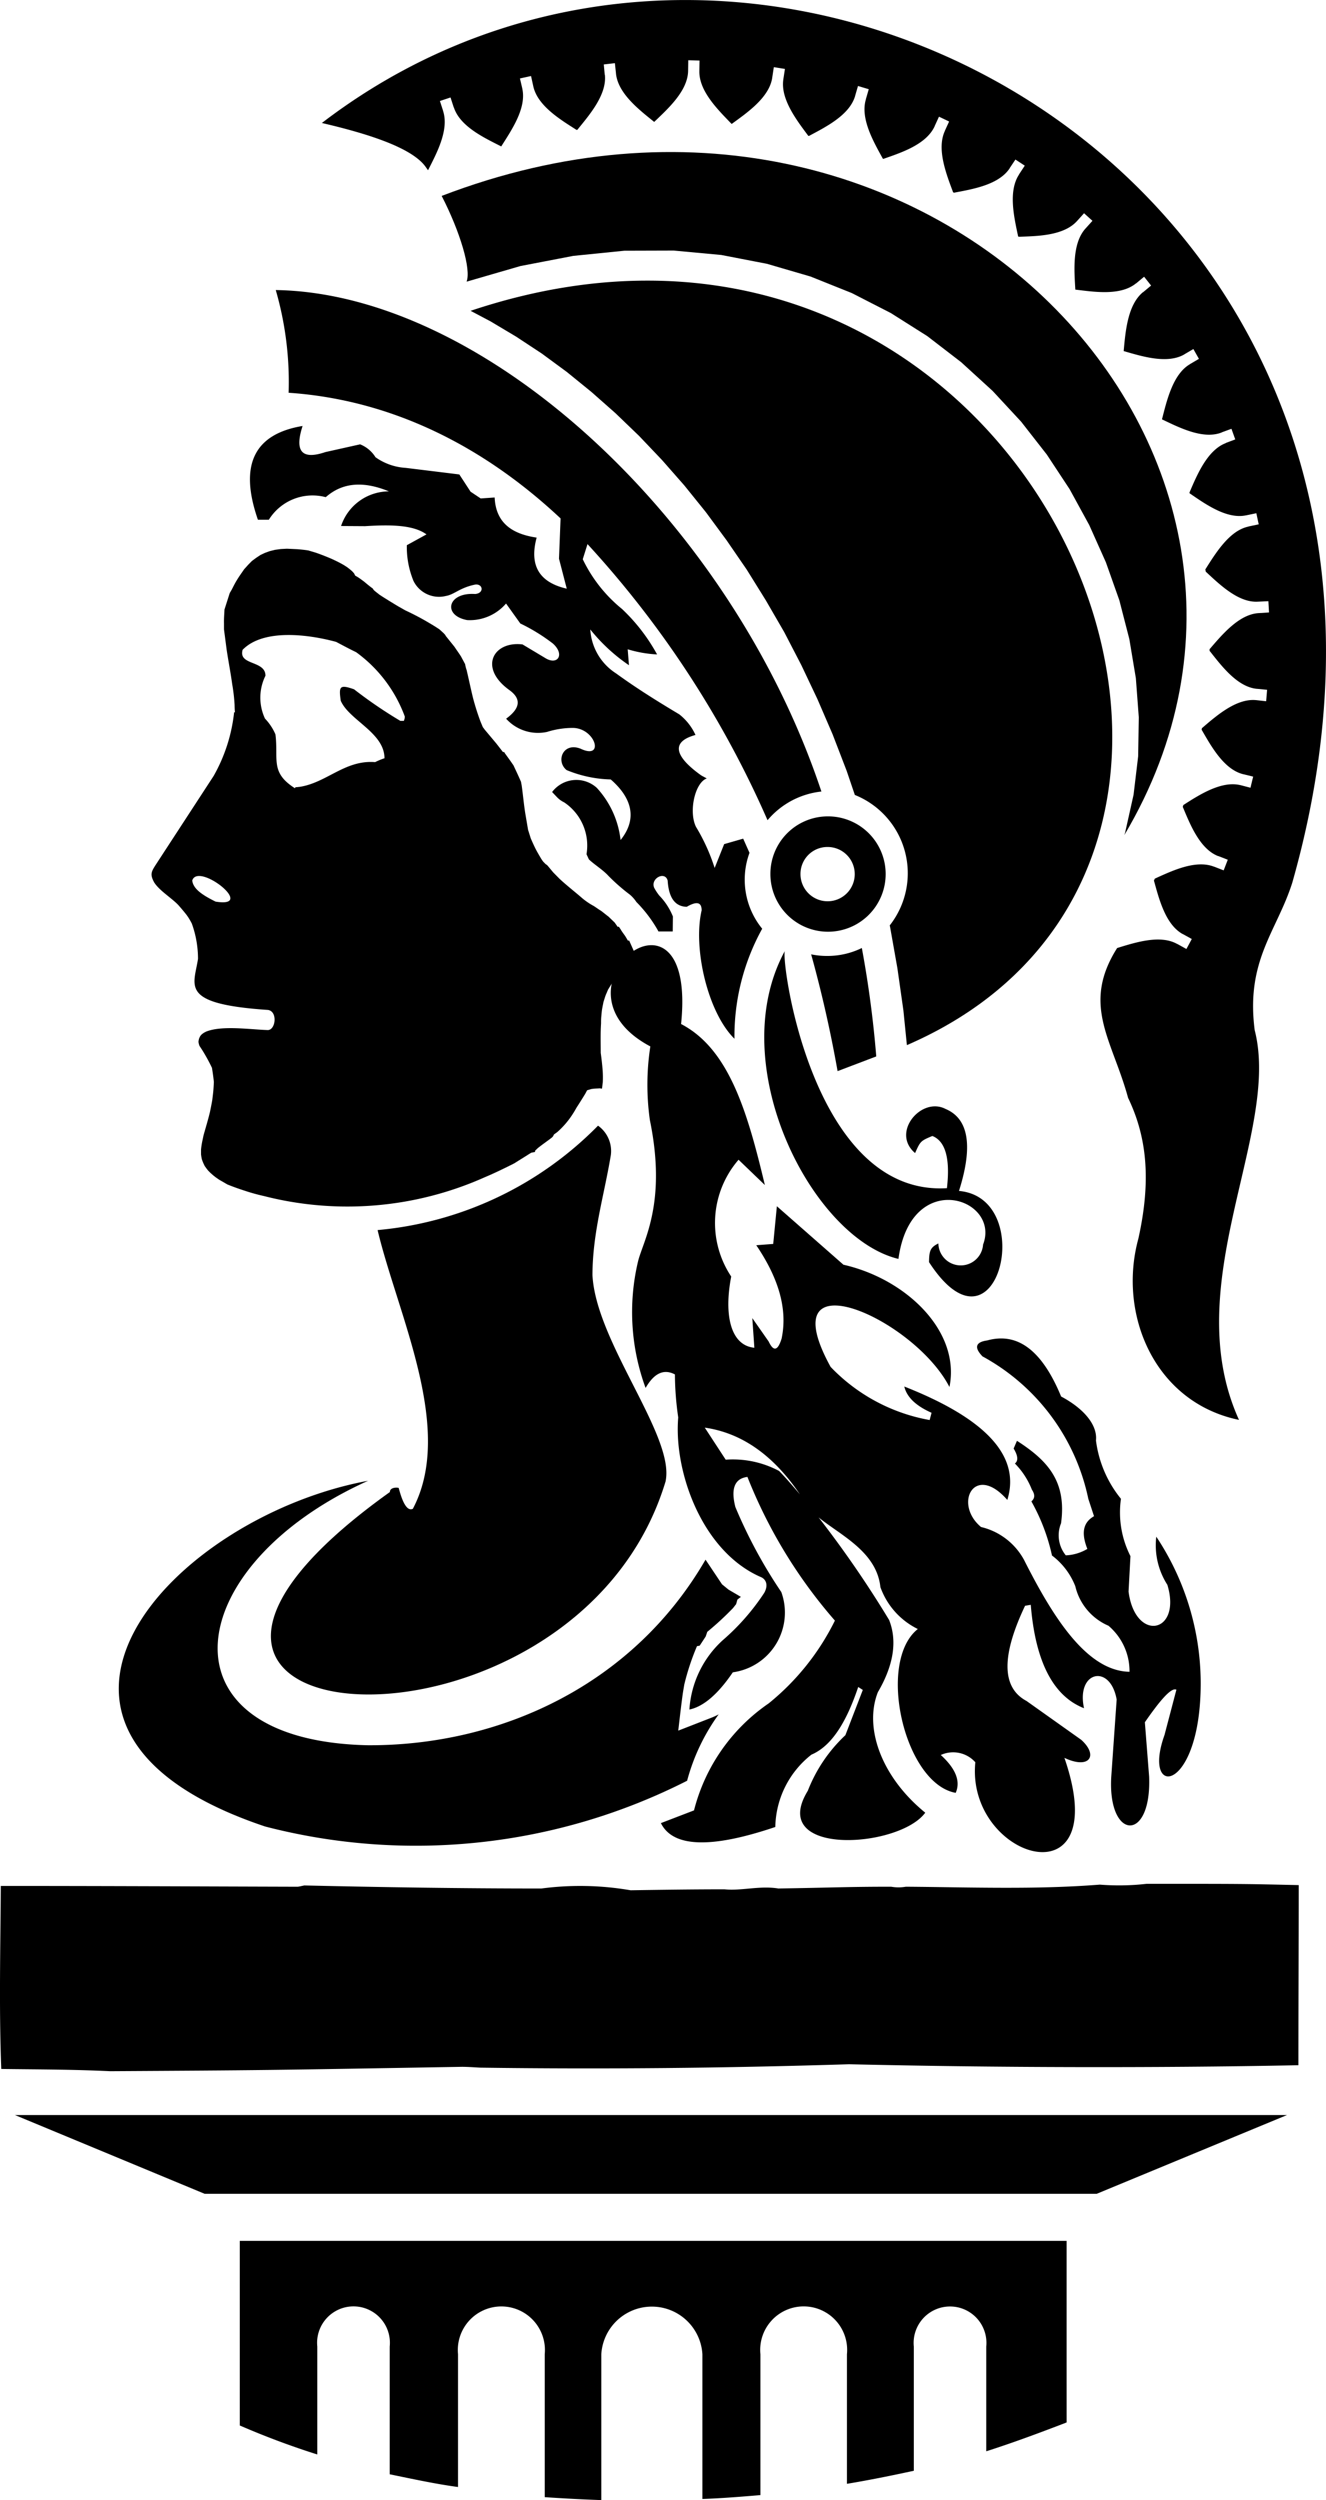<svg xmlns="http://www.w3.org/2000/svg" width="90.231" height="170" viewBox="0 0 90.231 170">
  <g id="Grupo_24" data-name="Grupo 24" transform="translate(-388 -2119.174)">
    <path id="Caminho_143" data-name="Caminho 143" d="M816.163,173.041c-1.176-4.93-2.427-9.246-5.7-10.944,1.121-10.9-9.609-2.454-2.092,1.523a17.1,17.1,0,0,0-.032,5.006c1.175,5.7-.486,8.249-.809,9.629a14.928,14.928,0,0,0,.518,8.588c.582-1.008,1.24-1.315,1.995-.92a20.862,20.862,0,0,0,.226,2.925c-.313,3.637,1.586,9.081,5.6,10.845.367.142.55.537.259,1.074A15.471,15.471,0,0,1,813.294,204a6.967,6.967,0,0,0-2.265,4.71c.96-.2,1.941-1.041,2.955-2.531a4.1,4.1,0,0,0,3.3-5.455,33.2,33.2,0,0,1-3.127-5.784c-.323-1.26-.043-1.939.82-2.049a33.7,33.7,0,0,0,5.953,9.772,16.8,16.8,0,0,1-4.508,5.631,12.568,12.568,0,0,0-5.079,7.274l-2.254.865q1.229,2.481,7.786.263a6.387,6.387,0,0,1,2.459-4.919c1.445-.614,2.427-2.355,3.182-4.6l.313.2-1.186,3.078a10.287,10.287,0,0,0-2.556,3.779c-2.761,4.491,6.212,3.922,7.991,1.49-2.977-2.421-4.184-5.762-3.224-8.194,1.078-1.84,1.326-3.484.766-4.908a72.649,72.649,0,0,0-4.8-6.978c1.488,1.216,3.947,2.322,4.206,4.743a5.074,5.074,0,0,0,2.545,2.848c-2.815,2.246-.916,10.506,2.578,11.141.345-.778.011-1.643-1.014-2.574a2.023,2.023,0,0,1,2.351.493c-.658,6.584,9.512,9.695,6.061-.3,1.715.811,2.33-.164,1.143-1.227l-3.72-2.64c-1.747-.931-1.672-3.166-.1-6.474l.388-.066c.313,3.856,1.521,6.211,3.624,7.033-.55-2.531,1.79-3.046,2.221-.592l-.367,5.247c-.259,4.327,2.75,4.513,2.577,0l-.291-3.7c1-1.446,1.8-2.4,2.146-2.213l-.809,3.078c-1.478,4.119,1.974,3.988,2.416-2.18a18.043,18.043,0,0,0-2.976-11.305,4.979,4.979,0,0,0,.755,3.275c1,3.308-2.189,3.933-2.642.46l.13-2.41a6.565,6.565,0,0,1-.647-3.9,7.837,7.837,0,0,1-1.7-3.966c.108-1.019-.765-2.136-2.372-2.991-1.369-3.319-3.084-4.349-5.026-3.812-.8.11-.906.482-.323,1.085a14.374,14.374,0,0,1,7.2,9.684l.388,1.183c-.83.471-.83,1.271-.453,2.224a3.141,3.141,0,0,1-1.467.438,2.155,2.155,0,0,1-.323-2.18c.4-2.892-.96-4.294-3-5.609l-.227.526c.3.493.324.833.087,1.019a5.241,5.241,0,0,1,1.154,1.775c.248.373.183.613-.033.8a13.256,13.256,0,0,1,1.4,3.67h-.011a4.8,4.8,0,0,1,1.6,2.1,3.893,3.893,0,0,0,2.254,2.684,4.047,4.047,0,0,1,1.434,3.133c-2.879-.055-5.165-3.626-7.172-7.6a4.509,4.509,0,0,0-2.933-2.246c-1.9-1.589-.431-4.382,1.79-1.84.97-3.133-1.758-5.642-7.01-7.712.162.679.723,1.282,1.855,1.786l-.13.493a12.3,12.3,0,0,1-6.74-3.615c-4.195-7.635,5.662-3.341,8.088,1.369.766-3.8-2.955-7.351-7.214-8.315l-4.53-3.977-.248,2.563-1.154.088c1.424,2.1,2.168,4.229,1.726,6.343-.259.843-.55.909-.885.2l-1.111-1.588.14,2.016c-1.618-.153-2.081-2.224-1.575-4.842a6.57,6.57,0,0,1,.5-7.942l1.79,1.72Zm-4.088,16.5q3.769.542,6.471,4.535c-.474-.559-.938-1.1-1.413-1.588a6.7,6.7,0,0,0-3.634-.767Z" transform="translate(-376.117 2026.709)" fill-rule="evenodd"/>
    <path id="Caminho_144" data-name="Caminho 144" d="M784.667,116.07c14.2.219,30.951,15.578,37.13,34.1a5.562,5.562,0,0,0-3.666,1.95,68.058,68.058,0,0,0-12.251-18.776l-.323,1.03a9.828,9.828,0,0,0,2.674,3.385,12.447,12.447,0,0,1,2.384,3.089,8.3,8.3,0,0,1-2-.351l.086,1.084a12,12,0,0,1-2.631-2.432,3.807,3.807,0,0,0,1.758,2.991c1.434,1.041,2.869,1.928,4.3,2.783a3.773,3.773,0,0,1,1.1,1.4c-1.639.449-1.467,1.4.312,2.695.13.1.3.164.453.263-.8.285-1.24,2.246-.733,3.286a13,13,0,0,1,1.272,2.8l.647-1.621,1.294-.372.431.964a5.275,5.275,0,0,0,.863,5.16,15.109,15.109,0,0,0-1.887,7.482c-1.811-1.775-2.836-6.146-2.233-8.731,0-.559-.334-.635-1.013-.241-.852-.022-1.229-.69-1.3-1.786-.183-.668-1.186-.142-.916.493a3.389,3.389,0,0,0,.345.526,4.422,4.422,0,0,1,.928,1.424l-.011,1.019h-.971a9.073,9.073,0,0,0-1.5-2,2.364,2.364,0,0,0-.442-.5A13.007,13.007,0,0,1,807.3,155.9c-.367-.405-.949-.756-1.326-1.117l-.162-.351a3.531,3.531,0,0,0-1.521-3.527,1.619,1.619,0,0,1-.475-.34l-.345-.362a2.07,2.07,0,0,1,3.041-.285,6.267,6.267,0,0,1,1.618,3.549c1.175-1.457.755-2.881-.669-4.119a8.4,8.4,0,0,1-3-.635c-.766-.614-.237-1.939.971-1.446,1.618.756.992-1.413-.561-1.424a5.921,5.921,0,0,0-1.747.274,2.92,2.92,0,0,1-2.782-.9c.917-.668,1.1-1.325.2-1.961-2.092-1.523-1.057-3.33.917-3.089l1.574.942c.831.493,1.316-.274.485-1.008a12.463,12.463,0,0,0-2.21-1.358l-.971-1.358a3.247,3.247,0,0,1-2.642,1.128c-1.682-.307-1.358-1.9.539-1.775.669-.055.518-.778-.075-.624-.993.219-1.338.657-1.909.756a1.938,1.938,0,0,1-2.211-1.019,6.081,6.081,0,0,1-.453-2.432l1.338-.734c-.863-.624-2.3-.679-4.185-.559l-1.628-.011a3.44,3.44,0,0,1,3.257-2.355c-1.65-.679-3.106-.657-4.3.394a3.5,3.5,0,0,0-3.872,1.534h-.744c-1.348-3.878-.119-5.85,3.041-6.376-.528,1.621-.151,2.355,1.553,1.775l2.361-.526a2.176,2.176,0,0,1,1.046.876,3.932,3.932,0,0,0,2.049.723l3.656.449.765,1.172.69.46.949-.066c.076,1.687,1.132,2.476,2.858,2.728-.55,2.027.313,3.078,2.049,3.473l-.529-2.038.108-2.739c-5.813-5.444-12.176-8.118-18.506-8.545A22.5,22.5,0,0,0,784.667,116.07Z" transform="translate(-377.902 2022.827)" fill-rule="evenodd"/>
    <path id="Caminho_145" data-name="Caminho 145" d="M828.613,173.412c1.047-3.3.529-4.973-.916-5.576-1.639-.854-3.731,1.6-2.07,3,.356-.811.388-.833,1.175-1.161,1.229.482,1.111,2.465.992,3.549-9.123.559-11.291-15.37-11.032-16.125-4.2,7.723,1.844,19.522,7.732,20.935.841-6.211,6.966-4.13,5.759-.975a1.523,1.523,0,0,1-3.042-.077c-.56.274-.625.515-.636,1.271,4.637,7.142,7.431-4.36,2.038-4.842Z" transform="translate(-375.357 2026.744)" fill-rule="evenodd"/>
    <path id="Caminho_149" data-name="Caminho 149" d="M795.01,110.49c1.251,2.432,2.017,4.984,1.693,5.828l3.667-1.063,3.592-.69,3.472-.351,3.365-.011,3.235.3,3.106.6,2.966.865,2.815,1.128,2.653,1.358,2.48,1.567,2.307,1.775,2.136,1.95,1.941,2.092,1.747,2.235,1.553,2.355,1.337,2.443,1.132,2.531.916,2.585.68,2.64.442,2.651.2,2.662-.043,2.651-.313,2.618-.572,2.563-.054.175c15.292-25.777-13.329-56.165-46.459-43.458Z" transform="translate(-376.953 2022.009)" fill-rule="evenodd"/>
    <path id="Caminho_150" data-name="Caminho 150" d="M819.622,150.821a1.846,1.846,0,1,1-1.823,1.84A1.832,1.832,0,0,1,819.622,150.821Zm0-2.081a3.922,3.922,0,1,1-3.871,3.922A3.911,3.911,0,0,1,819.622,148.74Z" transform="translate(-375.328 2025.946)" fill-rule="evenodd"/>
    <path id="Caminho_151" data-name="Caminho 151" d="M822.981,150.458a5.737,5.737,0,0,1,2.373,8.873l.022.088.5,2.815.41,2.881.237,2.355c29.775-12.894,8.261-62.617-29.689-49.932l1.348.712,1.747,1.041,1.747,1.15,1.7,1.249,1.672,1.358,1.639,1.446,1.607,1.545,1.564,1.643,1.521,1.731,1.467,1.818,1.413,1.917,1.37,1.994,1.294,2.081,1.251,2.158,1.165,2.246,1.1,2.322,1.035,2.4.949,2.465Z" transform="translate(-376.811 2022.771)" fill-rule="evenodd"/>
    <path id="Caminho_152" data-name="Caminho 152" d="M821.771,156.91a72.629,72.629,0,0,1,.981,7.373l-2.631,1q-.728-4.092-1.8-7.942a5.213,5.213,0,0,0,1.1.11A5.3,5.3,0,0,0,821.771,156.91Z" transform="translate(-375.125 2026.726)" fill-rule="evenodd"/>
    <path id="Caminho_153" data-name="Caminho 153" d="M792.329,192.851c0-.285.378-.329.593-.285.054.11.388,1.709.971,1.424,2.869-5.434-1.035-13.211-2.4-18.952a24.042,24.042,0,0,0,15-7.1,2.117,2.117,0,0,1,.873,1.994c-.442,2.695-1.251,5.28-1.251,8.183.248,4.568,5.586,10.889,4.982,13.967h0v.011h0v.011C804.936,212.6,768.258,210.039,792.329,192.851Z" transform="translate(-377.799 2027.779)" fill-rule="evenodd"/>
    <path id="Caminho_154" data-name="Caminho 154" d="M787.45,106.429c30.185-23.1,79.556,4.108,66.032,51.663-1.047,3.3-3.171,5.269-2.556,10.024,1.79,6.989-5.263,17.276-1.068,26.5-5.727-1.183-8.261-7.153-6.848-12.324.9-4.053.55-6.978-.7-9.574-1.078-3.955-3.192-6.321-.744-10.188,1.219-.372,2.923-.931,4.087-.274h.011l.615.34.366-.679-.615-.34h-.01c-1.176-.657-1.607-2.4-1.952-3.637l.065-.131c1.165-.526,2.771-1.3,4.023-.811h.011l.647.252.28-.723-.646-.252h-.021c-1.241-.493-1.9-2.158-2.394-3.341a.624.624,0,0,1,.043-.131c1.078-.69,2.588-1.665,3.882-1.347h.011l.669.175.183-.756-.668-.164h-.011c-1.315-.329-2.178-1.906-2.826-3.023a.4.4,0,0,1,.022-.11c.971-.833,2.329-2.027,3.667-1.906h.01l.69.077.065-.778-.679-.066h-.021c-1.337-.131-2.416-1.577-3.214-2.585v-.11c.841-.975,2-2.377,3.343-2.454h.011l.69-.044-.043-.767-.69.033h-.01c-1.337.088-2.621-1.172-3.559-2.038-.011-.055-.022-.1-.033-.153.691-1.085,1.628-2.64,2.933-2.914.011-.011.011-.011.022-.011h0l.679-.142-.161-.756-.68.142h-.011c-1.316.285-2.782-.767-3.84-1.49a.086.086,0,0,1-.021-.055c.507-1.183,1.208-2.881,2.47-3.363v-.011h0l.647-.241-.259-.723-.658.241c0,.011,0,.011-.011.011-1.272.493-2.89-.34-4.044-.887-.011,0-.011-.011-.011-.022.323-1.249.733-3.056,1.9-3.736l.011-.011h0l.6-.351-.378-.668-.6.351a.011.011,0,0,0-.011.011c-1.175.679-2.89.131-4.12-.219l-.011-.011c.119-1.293.259-3.133,1.315-4h.011l.539-.449-.475-.6-.539.449h-.01c-1.057.865-2.858.581-4.131.427-.076-1.293-.226-3.133.69-4.152h0l.011-.011.464-.515-.572-.515-.464.515a.011.011,0,0,1-.011.011c-.906,1.008-2.7,1.03-3.969,1.074a.149.149,0,0,1-.043-.033c-.269-1.271-.69-3.056.064-4.2v-.011h0l.389-.592-.636-.416-.388.581v.011c-.755,1.139-2.534,1.424-3.8,1.665a.227.227,0,0,0-.054-.033c-.453-1.216-1.132-2.925-.561-4.163v-.011h0l.291-.635-.69-.329-.291.635v.011c-.572,1.249-2.276,1.8-3.494,2.224-.011,0-.022-.011-.033-.011-.625-1.139-1.553-2.728-1.154-4.042V104.8l.194-.668-.733-.219-.194.668v.011c-.388,1.315-2.017,2.114-3.138,2.717a.1.1,0,0,1-.054-.011c-.765-1.03-1.9-2.487-1.693-3.834v-.011h0l.108-.7-.756-.121-.107.7v.011c-.2,1.358-1.715,2.388-2.75,3.144h-.022c-.895-.931-2.221-2.213-2.189-3.593v-.011h0l.011-.7-.765-.022-.011.712v.011c-.022,1.369-1.381,2.585-2.308,3.473-1-.811-2.459-1.917-2.6-3.286v-.011h0l-.075-.7-.755.088.064.7h0l.011.011c.14,1.358-1.068,2.739-1.876,3.736-.021,0-.032,0-.043.011-1.079-.69-2.664-1.632-2.955-2.98h0l-.151-.69-.755.164.161.69v.011c.292,1.336-.744,2.826-1.434,3.922-1.143-.581-2.8-1.347-3.224-2.651-.011,0-.011,0-.011-.011h0l-.216-.668-.722.241.216.668h0v.011c.42,1.293-.442,2.881-1.025,4.031l-.162-.23C793.575,108.1,790.556,107.152,787.45,106.429Z" transform="translate(-377.547 2021.108)" fill-rule="evenodd"/>
    <path id="Caminho_155" data-name="Caminho 155" d="M810.185,159.551c-.043,0-.1-.011-.151-.011a1.27,1.27,0,0,1-.183.077l-.259.022c-.129-.285-.259-.581-.388-.865h-.086l-.162-.274c-.107-.164-.237-.318-.334-.493l-.118-.175h-.086l-.2-.285-.421-.405c-.162-.121-.334-.263-.507-.394-.172-.1-.323-.219-.5-.329a4.629,4.629,0,0,1-.776-.526c-.518-.449-1.057-.865-1.553-1.326l-.421-.427c-.14-.164-.28-.34-.42-.5l-.1-.066-.162-.164a2.363,2.363,0,0,1-.183-.274c-.129-.219-.259-.438-.367-.657s-.205-.438-.3-.657l-.183-.581-.183-1.074c-.108-.657-.162-1.326-.259-1.994-.021-.066-.021-.131-.043-.208-.162-.372-.334-.734-.507-1.106-.1-.142-.194-.285-.3-.427l-.3-.416-.032-.066h-.087l-.442-.57-.8-.953-.129-.175-.151-.361a16.861,16.861,0,0,1-.518-1.632c-.151-.624-.28-1.249-.431-1.884a2.078,2.078,0,0,1-.1-.394l-.28-.526c-.14-.219-.3-.438-.453-.668l-.582-.723-.043-.077-.108-.12-.291-.263c-.216-.142-.442-.285-.668-.416a18.06,18.06,0,0,0-1.639-.865c-.161-.088-.323-.186-.485-.274-.421-.252-.852-.515-1.273-.789-.108-.088-.226-.175-.345-.274l-.065-.066-.054-.088c-.2-.142-.4-.307-.593-.471-.151-.11-.291-.219-.453-.318l-.151-.088-.076-.153-.118-.131-.151-.132-.183-.142-.216-.142a7.232,7.232,0,0,0-.647-.34c-.269-.131-.55-.241-.83-.351-.173-.066-.345-.131-.518-.186-.151-.044-.3-.088-.442-.131-.259-.044-.507-.066-.766-.088l-.7-.033-.41.022-.4.055-.356.088-.335.121-.3.142-.3.2-.28.208-.259.263-.27.3c-.162.241-.334.471-.485.723-.13.208-.237.427-.356.657l-.14.241-.356,1.117c-.011.307-.043.624-.033.942v.405l.183,1.4c.118.778.269,1.556.377,2.333a12.044,12.044,0,0,1,.162,1.413c0,.164.011.329.022.5l-.054-.011a11.2,11.2,0,0,1-1.391,4.327l-3.958,6.069c-.281.449-.388.624-.1,1.161.345.57,1.218,1.084,1.671,1.577.184.208.367.427.54.646l.1.142a4.646,4.646,0,0,1,.259.449,7.067,7.067,0,0,1,.421,2.4c-.28,1.851-1.294,3.067,4.767,3.473.668.11.517,1.369-.021,1.369-1.251-.044-3.139-.329-4.206.11l-.108.055-.086.055-.086.066-.065.066-.054.077-.043.088-.033.088-.022.1-.011.088.011.088.022.088.033.1c.076.121.151.23.226.351a11.867,11.867,0,0,1,.626,1.15c.054.34.1.657.129.964-.011.219-.022.438-.043.668l-.065.548c-.043.263-.1.526-.151.789-.129.548-.291,1.074-.442,1.61l-.086.405a5.552,5.552,0,0,0-.086.559v.351l.022.153.032.164.054.153.065.153.075.153.108.153.119.153.151.153.183.164.194.153.237.164.27.153.28.164c.4.164.809.307,1.219.438a12.812,12.812,0,0,0,1.273.351,22.935,22.935,0,0,0,15.033-1.282c.679-.285,1.348-.613,2-.942l1.154-.723a2.217,2.217,0,0,0,.259-.055l.01-.088c.076-.066.14-.142.226-.208.13-.1.259-.2.4-.3.162-.121.334-.241.5-.373a.474.474,0,0,0,.1-.11l.054-.11.216-.153a5.721,5.721,0,0,0,.96-1.085,6.556,6.556,0,0,0,.356-.581c.2-.307.4-.624.593-.942l.129-.241.3-.088.184-.022c.129-.011.248-.011.377-.022l.151.022.054-.438a7.031,7.031,0,0,0-.011-.833c-.032-.394-.076-.778-.129-1.161,0-.668-.022-1.336.022-2,0-.142,0-.274.011-.416.022-.208.033-.438.076-.646.022-.132.054-.263.076-.394.054-.164.1-.329.162-.493.054-.12.1-.23.151-.351l.194-.318.205-.3c.151-.131.28-.263.442-.383l.086-.066.766-.438-.259.811h0ZM786.74,148.322h0a1.738,1.738,0,0,1-.237.022.082.082,0,0,0-.032.077c-1.715-1.085-1.122-1.961-1.337-3.67a3.62,3.62,0,0,0-.712-1.074,3.364,3.364,0,0,1,.033-2.914c0-1.063-1.865-.679-1.553-1.764,1.424-1.457,4.508-1.041,6.363-.537.453.241.906.482,1.359.7a9.4,9.4,0,0,1,3.311,4.371.691.691,0,0,1-.065.3h-.237a30.725,30.725,0,0,1-3.149-2.147c-.981-.34-1.046-.208-.906.778.571,1.326,2.976,2.169,2.976,3.911a4.61,4.61,0,0,0-.636.263c-2.071-.164-3.31,1.424-5.176,1.687h0Zm-5.683,7.8c-.906-.449-1.521-.865-1.585-1.435C779.882,153.405,783.9,156.593,781.057,156.122Z" transform="translate(-378.391 2024.359)" fill-rule="evenodd"/>
    <path id="Caminho_156" data-name="Caminho 156" d="M791.6,189.98c-13.329,2.465-26.7,16.914-7.01,23.509a40.794,40.794,0,0,0,28.718-3.111,13.673,13.673,0,0,1,2.147-4.513h0a4.648,4.648,0,0,1-.529.241l-2.221.865c.1-.854.193-1.7.312-2.552q.049-.3.1-.592a16.57,16.57,0,0,1,.862-2.6l.183-.033.41-.624.108-.318a20.34,20.34,0,0,0,1.747-1.61l.216-.274.086-.307.237-.186-.842-.493-.442-.361-1.121-1.676c-4.982,8.6-14.063,12.653-22.96,12.62C777.088,207.661,778.835,195.731,791.6,189.98Z" transform="translate(-378.551 2029.883)" fill-rule="evenodd"/>
    <path id="Caminho_157" data-name="Caminho 157" d="M774.635,227.74c-2.48-.12-4.982-.12-7.409-.153-.162-4.228-.054-8.326-.032-12.445,6.751,0,13.459.033,20.21.055.151-.022.28-.055.442-.088,5.263.121,10.762.208,16.133.208a20.2,20.2,0,0,1,6.072.12c2.124-.033,4.27-.066,6.384-.066,1.143.121,2.405-.263,3.667-.055,3.592-.055,4.777-.121,7.678-.121a2.8,2.8,0,0,0,1,0c4.314.033,8.789.208,13.2-.142a16.382,16.382,0,0,0,3.182-.055c6.481,0,6.481,0,10.353.088,0,4.064-.022,8.15-.022,12.247-10.234.2-20.479.164-30.584-.066-8.423.263-16.823.351-25.106.23-.42-.022-.83-.055-1.24-.055C785.02,227.675,785.02,227.675,774.635,227.74Z" transform="translate(-379.139 2032.272)" fill-rule="evenodd"/>
    <path id="Caminho_158" data-name="Caminho 158" d="M768.08,229.35h86.565l-12.952,5.357h-60.7Z" transform="translate(-379.066 2033.642)" fill-rule="evenodd"/>
    <path id="Caminho_159" data-name="Caminho 159" d="M838.532,245.825V237.16H782.27v12.554a54.712,54.712,0,0,0,5.274,1.972v-7.34a2.477,2.477,0,1,1,4.928,0v8.687c1.553.318,3.106.657,4.648.865v-9.027a2.964,2.964,0,1,1,5.9,0v9.717q1.925.131,3.85.2v-9.914a3.446,3.446,0,0,1,6.88,0v9.837c1.316-.044,2.631-.153,3.947-.263v-9.575a2.959,2.959,0,1,1,5.888,0v8.808c1.521-.252,3.03-.559,4.551-.887v-8.446a2.477,2.477,0,1,1,4.929,0v7.121c1.823-.581,3.645-1.26,5.468-1.961Z" transform="translate(-377.953 2034.388)" fill-rule="evenodd"/>
  </g>
</svg>
